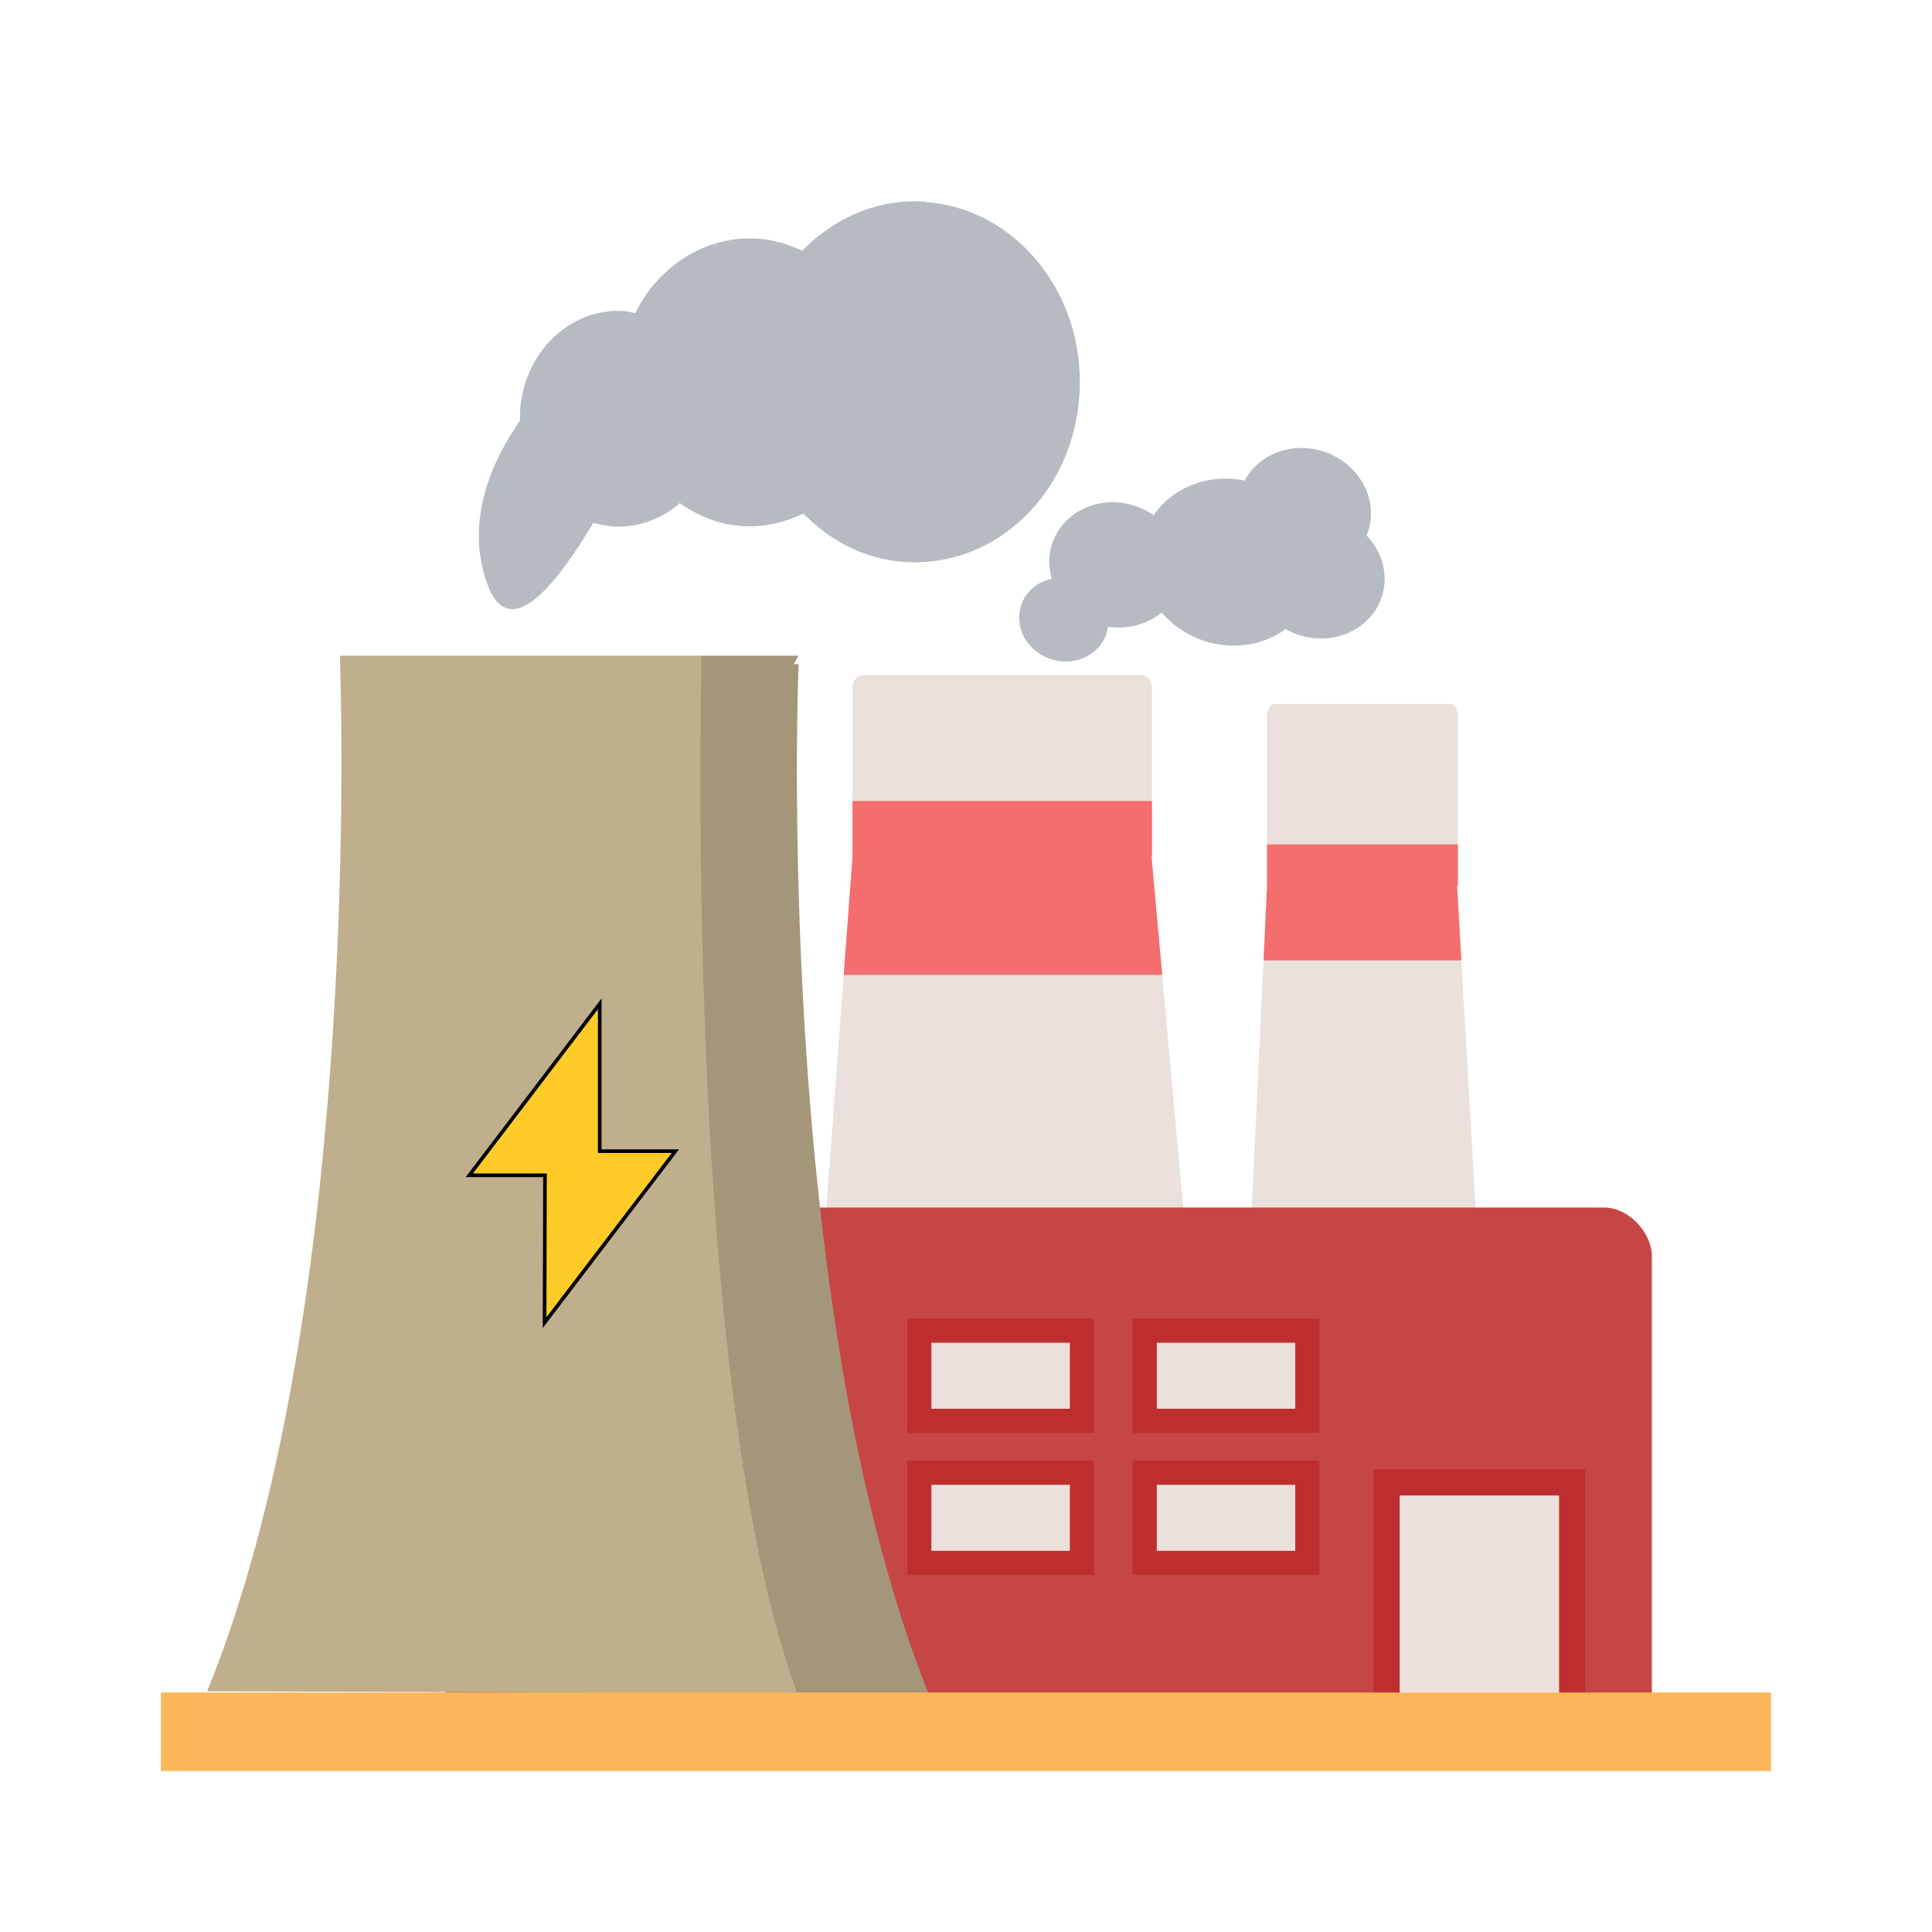 <?xml version="1.0" encoding="UTF-8"?>
<svg id="Layer_2" data-name="Layer 2" xmlns="http://www.w3.org/2000/svg" xmlns:xlink="http://www.w3.org/1999/xlink" viewBox="0 0 48 48">
  <defs>
    <style>
      .cls-1 {
        fill: #bfaf8d;
      }

      .cls-2 {
        clip-path: url(#clippath-2);
      }

      .cls-3 {
        fill: #c64646;
      }

      .cls-4 {
        stroke-width: .6px;
      }

      .cls-4, .cls-5, .cls-6 {
        stroke-miterlimit: 10;
      }

      .cls-4, .cls-6 {
        stroke: #bf2e2e;
      }

      .cls-4, .cls-6, .cls-7 {
        fill: #eae1dc;
      }

      .cls-8 {
        clip-path: url(#clippath-1);
      }

      .cls-9 {
        fill: #070707;
        opacity: .15;
      }

      .cls-10 {
        fill: #fdb659;
      }

      .cls-5 {
        fill: #ffcb29;
        stroke: #000;
        stroke-width: .09px;
      }

      .cls-6 {
        stroke-width: .65px;
      }

      .cls-11 {
        fill: #b6bbc2;
      }

      .cls-12 {
        clip-path: url(#clippath);
      }

      .cls-13 {
        fill: none;
      }

      .cls-14 {
        clip-path: url(#clippath-3);
      }

      .cls-15 {
        fill: #f46e6e;
      }
    </style>
    <clipPath id="clippath">
      <rect class="cls-13" width="48" height="48"/>
    </clipPath>
    <clipPath id="clippath-1">
      <path class="cls-7" d="m28.62,21.29v-4.22c0-.17-.12-.3-.28-.3h-6.88c-.15,0-.28.14-.28.3v4.22l-1.55,20.82h10.86l-1.88-20.82Z"/>
    </clipPath>
    <clipPath id="clippath-2">
      <path class="cls-7" d="m36.22,22.01v-4.22c0-.17-.08-.3-.18-.3h-4.38c-.1,0-.18.14-.18.3v4.22l-.99,20.82h6.91l-1.2-20.82Z"/>
    </clipPath>
    <clipPath id="clippath-3">
      <path class="cls-1" d="m5.15,42.02l8.93.03,9.05.18c-3.95-9.7-3.29-25.73-3.29-25.73h-.12l.12-.21h-11.39s0,.07,0,.21h0,0c.06,1.97.38,16.48-3.3,25.51Z"/>
    </clipPath>
  </defs>
  <g id="Layer_1-2" data-name="Layer 1">
    <g class="cls-12">
      <g>
        <g>
          <path class="cls-7" d="m28.62,21.29v-4.22c0-.17-.12-.3-.28-.3h-6.88c-.15,0-.28.14-.28.3v4.22l-1.55,20.82h10.86l-1.88-20.82Z"/>
          <g class="cls-8">
            <rect class="cls-15" x="20.56" y="19.9" width="9.48" height="4.32"/>
          </g>
        </g>
        <g>
          <path class="cls-7" d="m36.22,22.01v-4.22c0-.17-.08-.3-.18-.3h-4.38c-.1,0-.18.14-.18.3v4.22l-.99,20.82h6.91l-1.2-20.82Z"/>
          <g class="cls-2">
            <rect class="cls-15" x="31.09" y="20.98" width="6.03" height="2.88"/>
          </g>
        </g>
        <rect class="cls-3" x="11.08" y="30" width="29.96" height="13.67" rx="1.2" ry="1.2"/>
        <rect class="cls-6" x="34.45" y="36.83" width="4.61" height="6.12"/>
        <g>
          <g>
            <path class="cls-1" d="m5.15,42.02l8.93.03,9.05.18c-3.95-9.7-3.29-25.73-3.29-25.73h-.12l.12-.21h-11.39s0,.07,0,.21h0,0c.06,1.97.38,16.48-3.3,25.51Z"/>
            <g class="cls-14">
              <path class="cls-9" d="m17.45,15.42s-.77,24.3,3.84,29.34l4.61.55-.82-6.16s-1.2-11.45-1.51-14.99-.3-6.78-.63-7.14-2.84-2.03-2.84-2.03l-2.64.44Z"/>
            </g>
          </g>
          <rect class="cls-10" x="4" y="42.05" width="40" height="1.95"/>
        </g>
        <polygon class="cls-5" points="16.78 28.6 14.9 28.6 14.9 24.94 11.66 29.2 13.54 29.2 13.53 32.86 16.78 28.6"/>
        <path class="cls-11" d="m22.99,5.01c-1.18-.08-2.26.4-3.06,1.22-.34-.16-.7-.27-1.09-.3-1.3-.09-2.47.67-3.06,1.85-.09-.02-.17-.04-.26-.05-1.35-.1-2.52,1.03-2.6,2.5,0,.08,0,.15,0,.22-.68.97-1.38,2.47-.82,4.04.54,1.53,1.72.05,2.64-1.5.15.04.31.07.47.09.63.04,1.22-.18,1.68-.58.45.32.97.53,1.54.57.55.04,1.06-.09,1.53-.31.67.68,1.53,1.14,2.51,1.2,2.26.16,4.21-1.71,4.35-4.18.15-2.47-1.57-4.6-3.82-4.76Z"/>
        <rect class="cls-4" x="22.84" y="33.06" width="4.04" height="2.24"/>
        <rect class="cls-4" x="28.44" y="33.06" width="4.04" height="2.24"/>
        <rect class="cls-4" x="22.84" y="36.59" width="4.04" height="2.24"/>
        <rect class="cls-4" x="28.44" y="36.59" width="4.04" height="2.24"/>
        <path class="cls-11" d="m33.95,13.3c.05-.11.08-.23.1-.35.11-.85-.53-1.65-1.44-1.8-.72-.11-1.38.22-1.69.79-.03,0-.06-.02-.1-.02-.89-.14-1.71.23-2.16.88-.21-.15-.46-.25-.73-.3-.91-.15-1.74.43-1.85,1.27-.03.21,0,.42.05.61-.42.09-.75.41-.8.84-.08.57.36,1.1.96,1.2s1.16-.28,1.24-.85c.51.08.98-.07,1.33-.35.35.4.84.7,1.42.79.62.1,1.21-.05,1.66-.38.18.1.39.18.6.21.91.15,1.74-.43,1.85-1.27.06-.48-.12-.93-.44-1.27Z"/>
      </g>
    </g>
  </g>
</svg>
